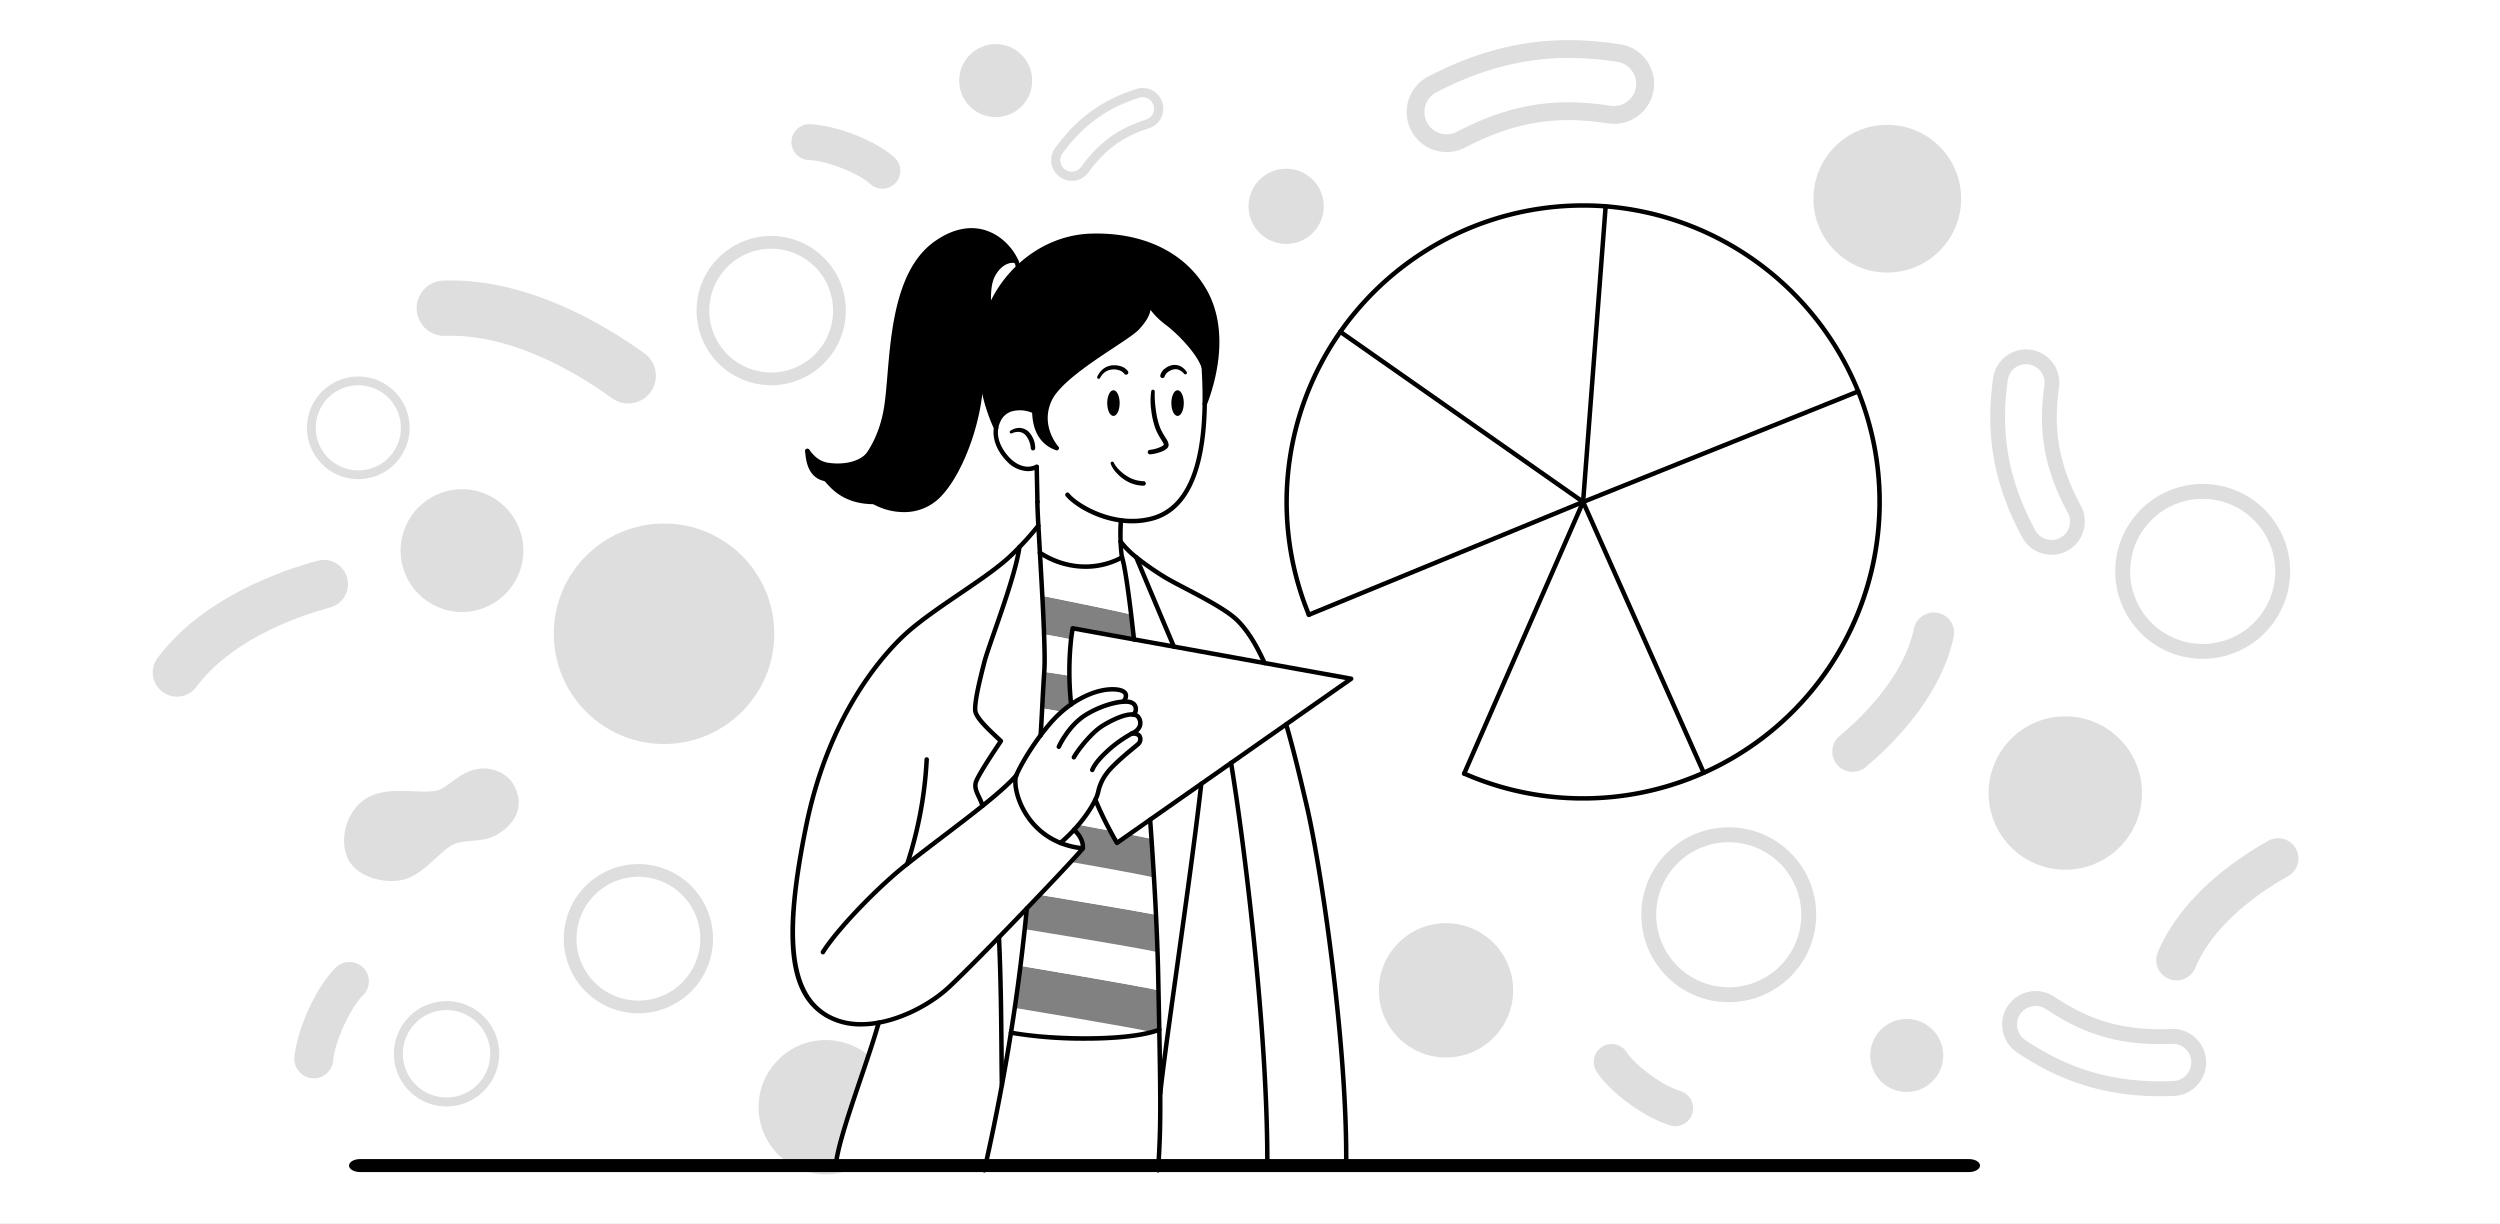 <svg xmlns="http://www.w3.org/2000/svg" xmlns:xlink="http://www.w3.org/1999/xlink" width="960" height="470" viewBox="0 0 960 470"><rect x="0" y="0" width="960" height="470" fill="#333333" stroke="none"/><defs><clipPath id="b"><rect width="960" height="470"/></clipPath></defs><g id="a" clip-path="url(#b)"><rect width="960" height="470" fill="#fff"/><g transform="translate(51.598 -14.803)"><g transform="translate(37.068 30.211)"><g transform="translate(607.688 32.529)"><circle cx="28.362" cy="28.362" r="28.362" fill="#dedede"/></g><g transform="translate(440.808 339.087)"><circle cx="25.788" cy="25.788" r="25.788" fill="#dedede"/></g><g transform="translate(202.634 383.968)"><circle cx="25.788" cy="25.788" r="25.788" fill="#dedede"/></g><g transform="translate(390.772 49.376)"><circle cx="14.444" cy="14.444" r="14.444" fill="#dedede"/></g><g transform="translate(279.658 1.53)"><circle cx="14.019" cy="14.019" r="14.019" fill="#dedede"/></g><g transform="translate(65.16 172.454)"><circle cx="23.569" cy="23.569" r="23.569" fill="#dedede"/></g><g transform="translate(629.501 375.872)"><circle cx="14.019" cy="14.019" r="14.019" fill="#dedede"/></g><g transform="translate(674.963 259.678)"><circle cx="29.448" cy="29.448" r="29.448" fill="#dedede"/></g><g transform="translate(123.991 185.625)"><circle cx="42.333" cy="42.333" r="42.333" fill="#dedede"/></g><g transform="translate(523.327 385.49)"><g transform="translate(0)"><path d="M325.12,248.13a6.879,6.879,0,0,1,12.558-2.675c3.146,4.827,13.085,12.581,20.7,14.967a6.88,6.88,0,0,1-4.113,13.132c-10.013-3.139-22.891-12.565-28.119-20.587A6.848,6.848,0,0,1,325.12,248.13Z" transform="translate(-325.033 -242.331)" fill="#dedede"/></g></g><g transform="translate(215.193 32.279)"><path d="M197.326,65.187a6.879,6.879,0,0,1-11.469,5.772c-4.267-3.873-15.845-8.856-23.823-9.234a6.88,6.88,0,0,1,.652-13.744c10.48.5,25.326,6.353,32.417,12.789A6.847,6.847,0,0,1,197.326,65.187Z" transform="translate(-155.48 -47.973)" fill="#dedede"/></g><g transform="translate(24.369 353.994)"><path d="M71.327,225.006a7.462,7.462,0,0,1,5.526,12.781c-4.462,4.378-10.582,16.6-11.495,25.215a7.461,7.461,0,1,1-14.84-1.568c1.2-11.318,8.471-27.024,15.883-34.3A7.429,7.429,0,0,1,71.327,225.006Z" transform="translate(-50.477 -225)" fill="#dedede"/></g><g transform="translate(541.594 302.277)"><path d="M368.666,263.7a33.581,33.581,0,1,1,33.582-33.581A33.618,33.618,0,0,1,368.666,263.7Zm0-61.429a27.849,27.849,0,1,0,27.849,27.849A27.881,27.881,0,0,0,368.666,202.276Z" transform="translate(-335.085 -196.542)" fill="#dedede"/></g><g transform="translate(723.59 170.425)"><path d="M457.806,218.665a33.581,33.581,0,1,1,33.582-33.581A33.618,33.618,0,0,1,457.806,218.665Zm0-61.429a27.849,27.849,0,1,0,27.849,27.849A27.881,27.881,0,0,0,457.806,157.236Z" transform="translate(-424.225 -151.502)" fill="#dedede"/></g><g transform="translate(62.587 369.015)"><path d="M91.734,273.717a20.226,20.226,0,1,1,20.225-20.227A20.25,20.25,0,0,1,91.734,273.717Zm0-37a16.773,16.773,0,1,0,16.772,16.772A16.792,16.792,0,0,0,91.734,236.718Z" transform="translate(-71.507 -233.265)" fill="#dedede"/></g><g transform="translate(178.821 75.206)"><path d="M164.122,128.907a28.656,28.656,0,1,1,28.656-28.657A28.69,28.69,0,0,1,164.122,128.907Zm0-52.421a23.764,23.764,0,1,0,23.763,23.763A23.791,23.791,0,0,0,164.122,76.486Z" transform="translate(-135.466 -71.594)" fill="#dedede"/></g><g transform="translate(29.219 129.174)"><path d="M72.853,140.7A19.707,19.707,0,1,1,92.56,121,19.729,19.729,0,0,1,72.853,140.7Zm0-36.05A16.343,16.343,0,1,0,89.2,121,16.362,16.362,0,0,0,72.853,104.654Z" transform="translate(-53.146 -101.29)" fill="#dedede"/></g><g transform="translate(127.824 316.4)"><path d="M136.06,261.624a28.656,28.656,0,1,1,28.656-28.656A28.689,28.689,0,0,1,136.06,261.624Zm0-52.421a23.764,23.764,0,1,0,23.765,23.765A23.791,23.791,0,0,0,136.06,209.2Z" transform="translate(-107.404 -204.313)" fill="#dedede"/></g><g transform="translate(314.984 18.384)"><path d="M215.562,75.483a7.932,7.932,0,0,1-3.667-12.08c10.53-14.573,22.186-19.778,31.165-22.686a7.93,7.93,0,1,1,4.887,15.089c-7.455,2.413-15.424,6.13-23.2,16.885A7.949,7.949,0,0,1,215.562,75.483ZM247.03,44.129a4.36,4.36,0,0,0-2.884-.058c-8.469,2.742-19.464,7.653-29.4,21.4a4.405,4.405,0,1,0,7.142,5.159c8.365-11.575,16.943-15.576,24.968-18.173a4.406,4.406,0,0,0,.645-8.116A4.246,4.246,0,0,0,247.03,44.129Z" transform="translate(-210.391 -40.327)" fill="#dedede"/></g><g transform="translate(451.485)"><path d="M289.666,68.348a15.368,15.368,0,0,1,4.069-24.118c30.842-16.183,55.552-15.151,73.634-12.443a15.364,15.364,0,1,1-4.549,30.389c-15.013-2.248-32.045-2.682-54.807,9.263A15.4,15.4,0,0,1,289.666,68.348ZM371.313,41.13a8.487,8.487,0,0,0-4.954-2.592C349.3,35.985,326,35.012,296.908,50.276A8.534,8.534,0,0,0,293.317,61.8a8.521,8.521,0,0,0,11.524,3.591c24.5-12.856,42.831-12.391,58.99-9.97a8.536,8.536,0,0,0,8.127-13.517A8.917,8.917,0,0,0,371.313,41.13Z" transform="translate(-285.502 -30.211)" fill="#dedede"/></g><g transform="translate(675.588 118.762)"><g transform="translate(0)"><path d="M435.724,170.847a12.822,12.822,0,0,1-2.779,2.034,12.785,12.785,0,0,1-17.332-5.138c-13.821-25.47-13.25-46.038-11.207-61.113a12.782,12.782,0,1,1,25.333,3.431c-1.7,12.516-1.857,26.689,8.343,45.488A12.814,12.814,0,0,1,435.724,170.847Zm-23.589-67.606a7.043,7.043,0,0,0-2.1,4.151c-1.926,14.219-2.466,33.619,10.571,57.642a7.1,7.1,0,1,0,12.481-6.775c-10.978-20.232-10.8-35.489-8.978-48.961a7.1,7.1,0,0,0-11.34-6.6A7.33,7.33,0,0,0,412.135,103.241Z" transform="translate(-403.314 -95.561)" fill="#dedede"/></g></g><g transform="translate(680.155 365.163)"><g transform="translate(0)"><path d="M489.037,254.534A12.876,12.876,0,0,1,477.4,271.4c-29.148,1.35-47.541-8.193-60.306-16.658a12.872,12.872,0,0,1,14.226-21.457c10.6,7.029,23.374,13.4,44.888,12.4A12.9,12.9,0,0,1,489.037,254.534Zm-71.624-8.283a7.1,7.1,0,0,0,2.84,3.724c12.042,7.985,29.388,16.986,56.88,15.711a7.152,7.152,0,0,0,6.813-7.475,7.145,7.145,0,0,0-7.475-6.811c-23.156,1.074-36.906-5.779-48.315-13.345a7.151,7.151,0,0,0-10.744,8.2Z" transform="translate(-411.33 -231.145)" fill="#dedede"/></g></g><g transform="translate(43.443 279.677)"><path d="M103.131,213.207c4.62-2.052,10.993-.476,16.412-3.586,5.921-3.4,11.177-9.708,7.073-18.331-2.822-5.928-9.412-7.638-13.735-7.086-7.546.967-11.844,7.3-16.154,8.349-6.417,1.557-17.2-1.828-25.971,2.339-7.869,3.74-12.356,15.436-8.2,24.083,3.558,7.413,16.252,10.27,23.454,7.091S98.339,215.337,103.131,213.207Z" transform="translate(-60.973 -184.106)" fill="#dedede"/></g><g transform="translate(71.325 92.29)"><path d="M78.325,85.441a10.607,10.607,0,0,1,8.236-4.4c32-1.132,62.116,17.023,77.222,27.945a10.622,10.622,0,1,1-12.447,17.216c-12.9-9.327-38.367-24.837-64.023-23.931a10.623,10.623,0,0,1-8.988-16.834Z" transform="translate(-76.315 -80.994)" fill="#dedede"/></g><g transform="translate(-30 199.605)"><path d="M37.4,185.728a9.272,9.272,0,0,1,1.516-8.023c16.761-22.431,45.64-33.014,61.362-37.326a9.289,9.289,0,1,1,4.914,17.917c-13.425,3.682-37.955,12.545-51.394,30.531a9.289,9.289,0,0,1-16.4-3.1Z" transform="translate(-37.068 -140.046)" fill="#dedede"/></g><g transform="translate(614.998 219.786)"><g transform="translate(0)"><path d="M420.364,153.934a7.771,7.771,0,0,1,1.648,6.648c-4.939,22.96-23.258,41.122-33.739,49.9a7.792,7.792,0,1,1-10.01-11.943c8.95-7.5,24.554-22.829,28.516-41.239a7.791,7.791,0,0,1,13.585-3.369Z" transform="translate(-375.476 -151.15)" fill="#dedede"/></g></g><g transform="translate(739.328 306.456)"><path d="M433.886,249.48a7.779,7.779,0,0,1-.391-6.837c9.1-21.652,30.466-36.112,42.389-42.8a7.791,7.791,0,1,1,7.627,13.588c-10.182,5.715-28.354,17.893-35.65,35.252a7.792,7.792,0,0,1-13.975.8Z" transform="translate(-432.885 -198.841)" fill="#dedede"/></g></g><g transform="translate(252.806 93.707)"><g transform="translate(75.266 21.181)"><path d="M207.746,76.96a11.623,11.623,0,0,1,.774,2.393,47.631,47.631,0,0,0-11.175,16.461c-.294-4.838-.294-9.832,1.309-13.052C201.186,77.63,205.162,76.305,207.746,76.96Z" transform="translate(-197.195 -76.805)" fill="#fff"/></g><g transform="translate(16.575 281.009)"><path d="M227.529,219.778c1.05,22.764.878,45.666,1.119,56.755-1.894,10.281-4.133,21.146-6.733,32.717H164.9V307.03c1.1-11.073,12.174-39.105,16.445-54.465a57.416,57.416,0,0,0,26.537-13.243C211.652,235.894,219.263,228.249,227.529,219.778Z" transform="translate(-164.9 -219.778)" fill="#fff"/></g><g transform="translate(73.589 316.516)"><path d="M263.808,263.837c.087,13.087-.189,19.389-.809,29.444H196.273c2.6-11.571,4.84-22.437,6.733-32.717q1.963-10.46,3.478-20.129c13.414,2.564,40.466,3.46,54.138-.225h.018c1.016-.274,1.946-.567,2.806-.894C263.654,249.8,263.774,257.6,263.808,263.837Z" transform="translate(-196.273 -239.316)" fill="#fff"/></g><g transform="translate(83.801 308.147)"><path d="M256.03,243.974c-13.672,3.686-40.724,2.79-54.138.225.516-3.22,1-6.39,1.447-9.488l.516.069S248.677,242.2,256.03,243.974Z" transform="translate(-201.892 -234.711)" fill="#fff"/></g><g transform="translate(85.248 291.995)"><path d="M257.895,235.208c.12,5.6.224,10.624.309,15.136-.86.327-1.79.62-2.806.894h-.018c-7.353-1.774-52.175-9.194-52.175-9.194l-.516-.069c.827-5.563,1.55-10.953,2.2-16.152C204.892,225.823,250.611,233.469,257.895,235.208Z" transform="translate(-202.688 -225.823)" fill="#818181"/></g><g transform="translate(79.203 269.936)"><path d="M199.362,224.758c3.531-3.635,7.18-7.422,10.693-11.073-.258,2.6-.516,5.268-.809,7.954-.5,4.563-1.034,9.265-1.636,14.1-.654,5.2-1.378,10.59-2.2,16.152-.447,3.1-.93,6.268-1.447,9.488q-1.524,9.685-3.478,20.129C200.24,270.424,200.412,247.522,199.362,224.758Z" transform="translate(-199.362 -213.685)" fill="#fff"/></g><g transform="translate(87.452 277.891)"><path d="M256.765,234.818c.051,2.343.085,4.58.138,6.733-7.284-1.739-53-9.385-53-9.385.6-4.839,1.136-9.541,1.636-14.1,0,0,43.721,7.078,51.005,8.834C256.645,229.635,256.714,232.286,256.765,234.818Z" transform="translate(-203.901 -218.062)" fill="#fff"/></g><g transform="translate(89.088 264.719)"><path d="M255.2,218.459c.242,4.994.449,9.8.6,14.361-7.284-1.756-51.005-8.834-51.005-8.834.293-2.686.551-5.354.809-7.954,1.7-1.774,3.375-3.531,4.978-5.218C210.587,210.814,247.626,216.944,255.2,218.459Z" transform="translate(-204.801 -210.814)" fill="#818181"/></g><g transform="translate(94.874 252.079)"><path d="M251.826,209.834c.293,4.89.567,9.677.774,14.31-7.576-1.516-44.615-7.645-44.615-7.645,4.7-4.925,8.9-9.385,11.9-12.639C219.883,203.859,243.508,207.957,251.826,209.834Z" transform="translate(-207.985 -203.859)" fill="#fff"/></g><g transform="translate(125.887 129.061)"><path d="M245.524,176.513l-15.309-2.773c-.378-3.409-.758-6.611-1.1-9.59-1.4-11.5-2.651-19.527-3.513-21.939a41.817,41.817,0,0,1-.551-6.044,35.589,35.589,0,0,0,6.026,6.044S238.5,159.93,245.524,176.513Z" transform="translate(-225.05 -136.167)" fill="#fff"/></g><g transform="translate(131.913 135.105)"><path d="M277.632,180.1l-34.818-6.3c-7.026-16.583-14.448-34.3-14.448-34.3a111.841,111.841,0,0,0,10.023,7.06c6.181,3.96,22.833,11.278,28.79,17.15C271.122,167.6,274.566,173.3,277.632,180.1Z" transform="translate(-228.366 -139.493)" fill="#fff"/></g><g transform="translate(168.316 199.231)"><path d="M277.463,206.084c5.768,24.676,15.549,92.711,15.155,137.724v2.221H262.327v-2.221c.122-51.263-8.816-123.518-13.93-154.185l21.163-14.844C272.522,185.025,275.088,195.891,277.463,206.084Z" transform="translate(-248.397 -174.779)" fill="#fff"/></g><g transform="translate(140.316 214.075)"><path d="M274.919,337.132v2.221H232.99c.62-10.055.9-16.358.809-29.444,2.084-20.061,11.745-83.206,15.756-118.955l11.435-8.007C266.1,213.614,275.041,285.869,274.919,337.132Z" transform="translate(-232.99 -182.947)" fill="#fff"/></g><g transform="translate(137.25 222.082)"><path d="M231.3,201.112l19.631-13.759c-4.011,35.749-13.672,98.893-15.756,118.955-.035-6.235-.154-14.035-.362-24.521-.085-4.512-.189-9.541-.309-15.136-.053-2.154-.087-4.391-.138-6.733-.051-2.531-.12-5.183-.224-7.922-.154-4.563-.362-9.367-.6-14.361-.207-4.632-.482-9.419-.774-14.31-.293-4.874-.6-9.85-.947-14.878Q231.562,204.8,231.3,201.112Z" transform="translate(-231.303 -187.353)" fill="#fff"/></g><g transform="translate(303.508 71.392)"><path d="M428.431,104.434a113.91,113.91,0,0,1-59.3,146.454L322.788,146.881Z" transform="translate(-322.788 -104.434)" fill="#fff"/></g><g transform="translate(303.508 0.327)"><path d="M428.431,136.395,322.788,178.842,331.449,65.33A113.869,113.869,0,0,1,428.431,136.395Z" transform="translate(-322.788 -65.33)" fill="#fff"/></g><g transform="translate(257.841 113.839)"><path d="M343.327,127.791,389.665,231.8a114.1,114.1,0,0,1-92.006.293Z" transform="translate(-297.659 -127.791)" fill="#fff"/></g><g transform="translate(210.28)"><path d="M373.378,65.477l-8.661,113.512-93.229-65.331A113.678,113.678,0,0,1,364.717,65.15C367.626,65.15,370.519,65.254,373.378,65.477Z" transform="translate(-271.488 -65.15)" fill="#fff"/></g><g transform="translate(189.667 48.508)"><path d="M373.987,157.173,268.706,200.5h-.018A113.96,113.96,0,0,1,280.758,91.842Z" transform="translate(-260.146 -91.842)" fill="#fff"/></g><g transform="translate(106.238 162.365)"><path d="M322.447,173.864l-24.968,17.5L276.316,206.2l-11.435,8.007-19.631,13.759-8.058,5.648-4.683,3.288q-1.4-2.35-2.635-4.7a127.222,127.222,0,0,1-5.665-11.882,13.765,13.765,0,0,0,.6-1.343c.792-2.066.585-4.254,3.547-8.491,2.944-4.253,11.64-10.848,12.45-11.709,1.2-1.258,1.17-4.356-2.808-3.787a7.409,7.409,0,0,1,.723-.38c1.739-.758,3.875-2.962,2.084-5.872a2.565,2.565,0,0,0-2.1-1.136c.894-.276,2.1-3.411-.672-4.616a7.671,7.671,0,0,0-3.237-.327c.947-.5,3.375-4.563-3.6-4.736-5.218-.136-11.091,2.17-16.29,5.786-.414-3.994-.6-7.68-.654-10.986a107.263,107.263,0,0,1,.62-13.932c.327-2.771.638-4.3.638-4.3l23.538,4.269,15.309,2.773,34.818,6.3Z" transform="translate(-214.238 -154.493)" fill="#fff"/></g><g transform="translate(71.957 11.638)"><path d="M195.75,124.9a54.727,54.727,0,0,1,.276-14.844,44.9,44.9,0,0,1,2.808-9.953,47.631,47.631,0,0,1,11.175-16.461A42.207,42.207,0,0,1,237.819,71.59c19.974-.638,35.9,7.146,43.823,21.181,7.938,14.017,4.582,31.545,0,43.358h-.016c.069-4.476-.053-9.212-.362-14.171-2.066-6.077-10.228-14.1-14.241-17.012a32.23,32.23,0,0,1-6.922-7.337c0,2.773-.276,4.84-4.289,9.265s-29.066,17.443-33.768,27.672c-4.7,10.246,2.773,18.546,2.773,18.546-6.717-2.377-8.507-8.472-8.61-14.1h-.016c-2.584-1.428-10.8-3.1-13.846,3.6a11.125,11.125,0,0,0-.843,2.7A66.426,66.426,0,0,1,195.75,124.9Z" transform="translate(-195.375 -71.554)"/></g><g transform="translate(77.939 37.693)"><path d="M246.75,169.079s-.274,3.909-.136,8.18a41.816,41.816,0,0,0,.551,6.044s-14.275,9.177-31.494-1.7c-.225-3.856-.431-7.438-.6-10.47-.258-4.649-.4-7.989-.362-9.092l-.276-13.466c-3.787,1.843-7.869.276-10.9-2.771-2.428-2.446-5.579-7.078-4.718-12.227a11.126,11.126,0,0,1,.843-2.7c3.049-6.7,11.262-5.029,13.846-3.6h.016c.1,5.632,1.894,11.727,8.61,14.1,0,0-7.475-8.3-2.773-18.546,4.7-10.23,29.757-23.247,33.768-27.672s4.289-6.491,4.289-9.265a32.23,32.23,0,0,0,6.922,7.337c4.013,2.91,12.174,10.935,14.241,17.012.309,4.959.431,9.7.362,14.171-.345,23.643-6.1,40.072-20.009,43.928A29.992,29.992,0,0,1,246.75,169.079Z" transform="translate(-198.666 -85.891)" fill="#fff"/></g><g transform="translate(106.772 237.804)"><path d="M245.528,201.376c.343,5.029.654,10,.947,14.878-8.318-1.877-31.943-5.975-31.943-5.975,2.513-2.721,4.2-4.614,4.632-5.217,0,0,.6-3.564-3.393-7.095.6-.654,1.189-1.308,1.739-1.963,0,0,5.648,1.05,12.123,2.273q1.24,2.35,2.635,4.7l4.683-3.288C240.311,200.326,243.393,200.945,245.528,201.376Z" transform="translate(-214.532 -196.004)" fill="#818181"/></g><g transform="translate(129.192 235.841)"><path d="M234.927,194.924q.259,3.694.518,7.335c-2.135-.431-5.218-1.05-8.576-1.686Z" transform="translate(-226.869 -194.924)" fill="#fff"/></g><g transform="translate(85.487 185.794)"><path d="M244.132,172.127a7.671,7.671,0,0,1,3.237.327c2.773,1.2,1.567,4.34.672,4.616a2.565,2.565,0,0,1,2.1,1.136c1.79,2.91-.345,5.114-2.084,5.872a7.4,7.4,0,0,0-.723.38c3.978-.569,4.013,2.53,2.808,3.787-.811.861-9.506,7.456-12.45,11.709-2.962,4.236-2.755,6.424-3.547,8.491a13.772,13.772,0,0,1-.6,1.343,46.485,46.485,0,0,1-6.459,9.608c-.551.654-1.136,1.308-1.739,1.963a62.813,62.813,0,0,1-5.183,4.994c-14.619-5.837-18.493-21.2-17.065-25.761a83.926,83.926,0,0,1,9.437-15.533,64.135,64.135,0,0,1,6.611-7.715q.594-.567,1.239-1.136a41.071,41.071,0,0,1,3.858-3.031c5.2-3.616,11.073-5.923,16.29-5.786C247.506,167.563,245.078,171.627,244.132,172.127Z" transform="translate(-202.82 -167.385)" fill="#fff"/></g><g transform="translate(95.855 149.915)"><path d="M243.721,164.361l-23.538-4.269s-.311,1.532-.638,4.3c-3.667-.894-10.35-1.963-10.35-1.963-.154-4.494-.4-9.592-.671-14.791,0,0,26.811,5.372,34.095,7.129C242.963,157.75,243.343,160.952,243.721,164.361Z" transform="translate(-208.525 -147.642)" fill="#818181"/></g><g transform="translate(94.943 133.401)"><path d="M239.517,140.26c.861,2.412,2.117,10.435,3.513,21.939-7.284-1.757-34.095-7.129-34.095-7.129-.293-5.614-.62-11.313-.912-16.514C225.242,149.437,239.517,140.26,239.517,140.26Z" transform="translate(-208.023 -138.555)" fill="#fff"/></g><g transform="translate(109.751 228.196)"><path d="M222.63,190.717a127.222,127.222,0,0,0,5.665,11.882c-6.475-1.223-12.123-2.273-12.123-2.273A46.485,46.485,0,0,0,222.63,190.717Z" transform="translate(-216.171 -190.717)" fill="#fff"/></g><g transform="translate(102.828 239.767)"><path d="M217.545,197.084c4,3.531,3.393,7.095,3.393,7.095a31.534,31.534,0,0,1-8.576-2.1A62.816,62.816,0,0,0,217.545,197.084Z" transform="translate(-212.362 -197.084)" fill="#fff"/></g><g transform="translate(0 131.18)"><path d="M228.7,236.673a116.832,116.832,0,0,0,12.845-11.52c-1.428,4.563,2.446,19.923,17.065,25.761a31.533,31.533,0,0,0,8.576,2.1c-.431.6-2.119,2.5-4.632,5.217-3,3.255-7.2,7.715-11.9,12.639-1.6,1.686-3.273,3.444-4.978,5.218-3.513,3.651-7.162,7.438-10.693,11.073-8.265,8.471-15.876,16.116-19.647,19.544A57.416,57.416,0,0,1,188.8,319.949c-6.957,1.274-14,.774-19.958-2.722-14.757-8.678-16.479-31.082-7.834-73.149,8.576-41.791,28.774-65.315,39.3-74.458,11.451-9.97,30.805-20.716,39.708-29.462,1.067-1.05,2-1.981,2.806-2.824l.018.016c-1.67,12.174-11.674,37.2-13.466,44.168-1.67,6.51-3.7,14.671-3.513,18.46.154,3.324,7.387,9.368,9.868,11.847,0,0-8.2,12.036-9.488,15.464C225.064,230.387,227.526,232.884,228.7,236.673Z" transform="translate(-155.78 -137.333)" fill="#fff"/></g><g transform="translate(95.803 179.119)"><path d="M218.949,165.193c.051,3.306.24,6.991.654,10.986a41.063,41.063,0,0,0-3.858,3.031l-.24-.293c-3.169-.6-7.009-1.239-7.009-1.239.224-4.34.465-9.11.792-13.966,0,0,5.2.672,9.643,1.481Z" transform="translate(-208.496 -163.712)" fill="#818181"/></g><g transform="translate(96.526 164.706)"><path d="M219.244,157.744a107.265,107.265,0,0,0-.62,13.932h-.018c-4.442-.809-9.643-1.481-9.643-1.481l.053-.878c.171-2.651.1-7.56-.122-13.535C208.894,155.781,215.576,156.85,219.244,157.744Z" transform="translate(-208.894 -155.781)" fill="#fff"/></g><g transform="translate(95.201 193.085)"><path d="M215.776,172.636l.24.293q-.643.567-1.239,1.136a64.135,64.135,0,0,0-6.611,7.715c.205-2.979.4-6.526.6-10.382C208.767,171.4,212.607,172.033,215.776,172.636Z" transform="translate(-208.165 -171.397)" fill="#fff"/></g><g transform="translate(70.064 122.931)"><path d="M219.212,143.264c.293,5.2.62,10.9.912,16.514.274,5.2.516,10.3.671,14.791.224,5.975.293,10.884.122,13.535l-.053.878c-.327,4.856-.569,9.626-.792,13.966-.205,3.856-.4,7.4-.6,10.382a83.926,83.926,0,0,0-9.437,15.533,116.834,116.834,0,0,1-12.845,11.52c-1.172-3.789-3.635-6.286-2.462-9.385,1.29-3.427,9.488-15.464,9.488-15.464-2.481-2.479-9.714-8.523-9.868-11.847-.189-3.789,1.843-11.951,3.513-18.46,1.792-6.973,11.8-31.994,13.466-44.168l-.018-.016c3.082-3.151,4.789-5.2,7.3-8.249C218.781,135.825,218.987,139.407,219.212,143.264Z" transform="translate(-194.333 -132.794)" fill="#fff"/></g><g transform="translate(12.684 9.553)"><path d="M181.218,174.692c-11.674.018-16.341-6.491-18.459-8.8a9.949,9.949,0,0,0,1.963.173c4.667,0,9.8-3.34,13.913-9.041l.018-.016a43.551,43.551,0,0,0,7.369-18.649c2.582-16.427.878-50.109,18.993-62.956,16.274-11.555,27.725-.413,30.876,6.786-2.584-.654-6.561.671-9.092,5.8-1.6,3.22-1.6,8.214-1.308,13.052A44.9,44.9,0,0,0,222.683,111a54.727,54.727,0,0,0-.276,14.844c.225,15.342-6.8,36.161-15.634,45.718C197.7,181.407,185.2,177.12,181.218,174.692Z" transform="translate(-162.759 -70.407)"/></g><g transform="translate(5.642 94.295)"><path d="M181.8,118.912c-4.114,5.7-9.247,9.041-13.913,9.041a9.95,9.95,0,0,1-1.963-.173c-6.682-1.2-6.922-8.592-7.042-10.744,1.806,2.41,4.064,4.787,7.954,5.372C171.9,123.167,178.1,122.444,181.8,118.912Z" transform="translate(-158.884 -117.037)"/></g></g><g transform="translate(82.423 92.845)"><g transform="translate(359.189)"><path d="M374.374,294.077a113.911,113.911,0,0,1-46.015-9.612.861.861,0,0,1,.692-1.577A113.01,113.01,0,0,0,479.217,137.251,113.607,113.607,0,0,0,382.97,66.722c-2.753-.214-5.645-.325-8.6-.325A113.032,113.032,0,0,0,269.833,222.282a.859.859,0,0,1-.741,1.281.883.883,0,0,1-.812-.532,114.726,114.726,0,0,1,106.1-158.354c3,0,5.932.111,8.727.329a115.341,115.341,0,0,1,97.714,71.6A114.662,114.662,0,0,1,374.374,294.077Z" transform="translate(-259.672 -64.676)"/><g transform="translate(113.842 0.325)"><path d="M323.178,180.092l-.067,0a.864.864,0,0,1-.794-.925l8.658-113.514a.889.889,0,0,1,.923-.794.863.863,0,0,1,.794.925L324.036,179.3A.863.863,0,0,1,323.178,180.092Z" transform="translate(-322.315 -64.855)"/></g><g transform="translate(113.842 71.388)"><path d="M323.177,148.132a.861.861,0,0,1-.322-1.659L428.514,104.02a.861.861,0,0,1,.643,1.6L323.5,148.07A.878.878,0,0,1,323.177,148.132Z" transform="translate(-322.315 -103.958)"/></g><g transform="translate(113.842 113.839)"><path d="M369.508,233.051a.86.86,0,0,1-.787-.511L322.39,128.529a.862.862,0,0,1,1.574-.7L370.294,231.84a.861.861,0,0,1-.436,1.138A.879.879,0,0,1,369.508,233.051Z" transform="translate(-322.315 -127.317)"/></g><g transform="translate(68.172 113.839)"><path d="M298.045,233.345a.861.861,0,0,1-.789-1.2l45.671-104.307a.861.861,0,0,1,1.577.691L298.834,232.829A.859.859,0,0,1,298.045,233.345Z" transform="translate(-297.184 -127.317)"/></g><g transform="translate(8.538 113.841)"><path d="M265.231,172.364a.86.86,0,0,1-.327-1.656l105.3-43.327a.861.861,0,0,1,.656,1.592L265.558,172.3A.834.834,0,0,1,265.231,172.364Z" transform="translate(-264.37 -127.318)"/></g><g transform="translate(20.604 48.515)"><path d="M365.11,158.419a.868.868,0,0,1-.494-.154l-93.24-65.327a.861.861,0,0,1,.989-1.41l93.24,65.326a.861.861,0,0,1-.494,1.567Z" transform="translate(-271.01 -91.372)"/></g></g><g transform="translate(169.493 9.563)"><g transform="translate(92.817 28.13)"><path d="M215.834,142.626a.875.875,0,0,1-.287-.049c-5.817-2.057-11.907-8.165-7.887-25.572l.136-.6a.861.861,0,1,1,1.685.354l-.144.634c-3.028,13.112-.075,19.253,3.9,22.079a17.956,17.956,0,0,1-.952-16.607c3.24-7.055,15.585-15.218,24.6-21.179,4.318-2.855,8.045-5.321,9.308-6.715,3.793-4.185,4.067-6.075,4.067-8.692a.861.861,0,0,1,1.581-.472,31.4,31.4,0,0,0,6.7,7.109c3.864,2.8,12.383,11.049,14.562,17.439a.861.861,0,0,1-1.63.554c-2.055-6.026-10.228-13.91-13.943-16.6a30.439,30.439,0,0,1-5.71-5.623c-.333,2.012-1.347,4.12-4.354,7.44-1.408,1.554-5.039,3.956-9.635,6.995-8.841,5.846-20.948,13.853-23.985,20.463-4.4,9.585,2.337,17.283,2.628,17.606a.862.862,0,0,1-.642,1.436Z" transform="translate(-206.364 -85.417)"/></g><g transform="translate(105.532 52.485)"><path d="M239.008,159.7c-12.053,0-22.509-6.766-25.459-10.451a.861.861,0,0,1,1.345-1.076c3.277,4.1,17.548,12.729,31.792,8.778,14.684-4.073,21.085-23.324,19.027-57.218a.86.86,0,0,1,1.717-.1c2.115,34.816-4.71,54.66-20.283,58.981A30.4,30.4,0,0,1,239.008,159.7Z" transform="translate(-213.36 -98.818)"/></g><g transform="translate(72.005 2.077)"><path d="M201.9,146.549a.861.861,0,0,1-.767-.469c-.085-.169-8.6-17.1-5.572-35.769,3.513-21.67,21.832-38.52,42.611-39.191,20.194-.669,36.465,7.222,44.6,21.608,9.183,16.227,3.1,36.239.055,44.092a.862.862,0,0,1-1.606-.623c2.955-7.622,8.872-27.036.054-42.622-7.813-13.808-23.511-21.366-43.051-20.734-19.971.645-37.58,16.872-40.966,37.746-2.935,18.1,5.323,34.546,5.407,34.709a.862.862,0,0,1-.767,1.252Z" transform="translate(-194.912 -71.081)"/></g><g transform="translate(5.672)"><path d="M168.266,167.315c-6.1,0-9.406-3.889-9.843-11.564l-.011-.178a.861.861,0,0,1,1.719-.1l.011.18c.242,4.267,1.348,9.941,8.123,9.941,7.8,0,17.837-10.321,20.459-26.993.538-3.422.9-7.7,1.276-12.225,1.447-17.265,3.429-40.91,18.064-51.3C217.2,68.6,224.5,69.418,229,71.244c7.122,2.891,11.338,9.674,12.056,13.565a.861.861,0,0,1-1.694.313c-.629-3.406-4.563-9.665-11.011-12.281-5.89-2.392-12.561-1.13-19.291,3.646-13.982,9.923-15.927,33.106-17.346,50.035-.382,4.56-.743,8.867-1.29,12.349C187.662,156.439,176.771,167.315,168.266,167.315Z" transform="translate(-158.411 -69.938)"/></g><g transform="translate(12.711 82.053)"><path d="M181.576,139.034c-11.067,0-16.04-5.646-18.489-8.429-.211-.238-.4-.454-.574-.642a.861.861,0,1,1,1.267-1.167c.18.2.38.422.6.671,2.393,2.717,7.362,8.372,18.806,7.8,9.983-.5,20.225-14.437,21.757-21.5a.861.861,0,0,1,1.683.365c-1.67,7.7-12.425,22.315-23.354,22.86Q182.4,139.033,181.576,139.034Z" transform="translate(-162.285 -115.089)"/></g><g transform="translate(31.179 55.245)"><path d="M184.841,154.139a24.567,24.567,0,0,1-11.983-3.177.861.861,0,1,1,.9-1.468c3.86,2.359,15.791,6.422,24.47-2.98,8.621-9.339,15.674-30.084,15.4-45.3a.863.863,0,0,1,.847-.876.878.878,0,0,1,.876.847c.28,15.589-6.982,36.881-15.858,46.5A19.346,19.346,0,0,1,184.841,154.139Z" transform="translate(-172.447 -100.337)"/></g><g transform="translate(5.672 84.724)"><path d="M170.838,123.925a25.463,25.463,0,0,1-3.742-.276c-4.233-.636-6.68-3.246-8.514-5.715a.861.861,0,1,1,1.381-1.027c1.708,2.3,3.784,4.5,7.387,5.039,4.532.68,10.662.174,14.268-3.288a.861.861,0,1,1,1.192,1.241C179.713,122.875,175.061,123.925,170.838,123.925Z" transform="translate(-158.411 -116.559)"/></g><g transform="translate(75.298 11.612)"><path d="M197.733,97.062a.861.861,0,0,1-.86-.809c-.28-4.718-.334-10.008,1.392-13.492,2.681-5.408,6.991-7.035,10.073-6.246a.861.861,0,0,1-.427,1.668c-2.413-.616-5.852.794-8.1,5.343-1.547,3.122-1.483,8.133-1.216,12.623a.859.859,0,0,1-.809.91Z" transform="translate(-196.724 -76.328)"/></g><g transform="translate(77.994 68.215)"><path d="M211.4,132.586a11.6,11.6,0,0,1-8.094-3.813c-3.744-3.769-6.771-9.926-4.049-15.907a8.671,8.671,0,0,1,5.33-4.847,13.552,13.552,0,0,1,9.708.852.861.861,0,1,1-.832,1.507,11.81,11.81,0,0,0-8.336-.723,7.006,7.006,0,0,0-4.3,3.924c-2.97,6.524,2.083,12.351,3.7,13.981,3.113,3.135,6.813,4.1,9.9,2.6a.861.861,0,1,1,.756,1.547A8.566,8.566,0,0,1,211.4,132.586Z" transform="translate(-198.207 -107.474)"/></g><g transform="translate(122.961 89.655)"><path d="M224.187,119.7a10.959,10.959,0,0,0,2.068,2.768,16.437,16.437,0,0,0,2.775,2.235,12.5,12.5,0,0,0,6.6,2.092l.018,0a.861.861,0,0,1-.018,1.721,13.359,13.359,0,0,1-7.527-2.4,16.015,16.015,0,0,1-2.957-2.6,10.288,10.288,0,0,1-2.155-3.395.634.634,0,0,1,1.172-.48Z" transform="translate(-222.951 -119.272)"/></g><g transform="translate(121.657 62.247)"><ellipse cx="2.388" cy="4.935" rx="2.388" ry="4.935"/></g><g transform="translate(146.287 62.247)"><ellipse cx="2.388" cy="4.935" rx="2.388" ry="4.935"/></g><g transform="translate(117.791 52.649)"><path d="M230.438,102.066a3.956,3.956,0,0,0-2.112-1.292,6.388,6.388,0,0,0-2.759-.194,5.415,5.415,0,0,0-2.541,1.023,7.29,7.29,0,0,0-1.808,2.2l-.018.033a.586.586,0,0,1-1.038-.542,8.513,8.513,0,0,1,2-2.757,6.891,6.891,0,0,1,3.142-1.508,7.992,7.992,0,0,1,3.471.16,5.422,5.422,0,0,1,3.126,1.968.861.861,0,1,1-1.385,1.023l-.024-.035Z" transform="translate(-220.106 -98.909)"/></g><g transform="translate(142.029 52.527)"><path d="M233.465,102.851a4.606,4.606,0,0,1,1.908-2.717,6.47,6.47,0,0,1,2.871-1.243,5.218,5.218,0,0,1,3.137.545,6.424,6.424,0,0,1,2.2,2.1.594.594,0,0,1-.916.751l-.038-.04a6.514,6.514,0,0,0-1.9-1.468,3.588,3.588,0,0,0-2.2-.2,4.937,4.937,0,0,0-2.083.958,3.855,3.855,0,0,0-1.281,1.6l-.044.147a.856.856,0,0,1-1.654-.436Z" transform="translate(-233.443 -98.842)"/></g><g transform="translate(137.189 62.034)"><path d="M231.591,127.18a13.371,13.371,0,0,0,3.258-.763,9.2,9.2,0,0,0,1.487-.672,4.292,4.292,0,0,0,.681-.5,3.853,3.853,0,0,0-.54-1.183l-.932-1.527a22.749,22.749,0,0,1-1.7-3.32,31.109,31.109,0,0,1-1.686-7.2,25.632,25.632,0,0,1,0-7.373.678.678,0,0,1,1.345.145l0,.035a39.766,39.766,0,0,0,.42,6.964,29.5,29.5,0,0,0,1.588,6.759,20.732,20.732,0,0,0,1.585,3.06l.945,1.541a4.565,4.565,0,0,1,.8,2.114,1.98,1.98,0,0,1-.691,1.427,4.643,4.643,0,0,1-.9.64,11.073,11.073,0,0,1-1.8.78,15.035,15.035,0,0,1-3.736.8.862.862,0,0,1-.14-1.717Z" transform="translate(-230.78 -104.073)"/></g><g transform="translate(0 113.369)"><path d="M182.43,325.525a26.531,26.531,0,0,1-13.617-3.462c-14.866-8.732-17.256-30.191-8.247-74.067,9.4-45.784,32.665-68.929,39.57-74.932,5.461-4.749,12.7-9.674,19.7-14.439,7.889-5.367,15.338-10.437,19.978-14.989a113.147,113.147,0,0,0,10.032-11,.861.861,0,0,1,1.332,1.09,114.456,114.456,0,0,1-10.159,11.138c-4.749,4.661-12.26,9.772-20.214,15.184-6.96,4.738-14.157,9.635-19.542,14.313-6.8,5.914-29.724,28.726-39.014,73.981-8.716,42.451-6.493,64.055,7.433,72.237,14.275,8.383,35.187-1.041,45.479-10.411s48.226-49.12,51.59-53.378c.042-.725-.045-3.406-3.153-6.137a.861.861,0,0,1,1.136-1.294c4.323,3.8,3.727,7.733,3.7,7.9a.866.866,0,0,1-.151.363c-2.3,3.184-41.46,44.254-51.963,53.822C208.59,318.484,195.029,325.523,182.43,325.525Z" transform="translate(-155.29 -132.321)"/></g><g transform="translate(85.517 209.444)"><path d="M229.127,214.77a.762.762,0,0,1-.091-.005c-12.038-1.279-18.677-7.8-22.126-13.039-3.913-5.943-5.234-12.769-4.253-15.933a.861.861,0,0,1,1.645.512c-.707,2.281.087,8.46,4.045,14.475,3.246,4.93,9.5,11.064,20.868,12.272a.861.861,0,0,1-.089,1.717Z" transform="translate(-202.347 -185.187)"/></g><g transform="translate(11.622 209.446)"><path d="M162.546,254.619a.86.86,0,0,1-.729-1.318c5.49-8.767,21.017-25.01,32.577-34.077,4.838-3.8,9.575-7.4,14.157-10.891,11.745-8.945,21.89-16.668,27.527-22.866a.861.861,0,1,1,1.272,1.159c-5.741,6.312-15.943,14.081-27.756,23.076-4.578,3.484-9.308,7.089-14.139,10.877-11.435,8.969-26.773,25-32.179,33.635A.862.862,0,0,1,162.546,254.619Z" transform="translate(-161.686 -185.188)"/></g><g transform="translate(93.722 90.813)"><path d="M208,135.095a.862.862,0,0,1-.861-.843l-.278-13.465a.862.862,0,0,1,1.723-.035l.278,13.465a.862.862,0,0,1-.845.878Z" transform="translate(-206.862 -119.909)"/></g><g transform="translate(79.232 271.443)"><path d="M200.868,277.783a.862.862,0,0,1-.861-.841c-.071-3.262-.105-7.544-.145-12.545-.1-11.873-.233-28.132-.972-44.19a.86.86,0,0,1,.82-.9.843.843,0,0,1,.9.82c.743,16.091.876,32.37.974,44.255.04,4.992.076,9.267.147,12.521a.861.861,0,0,1-.843.88Z" transform="translate(-198.889 -219.302)"/></g><g transform="translate(70.093 121.632)"><path d="M197.575,237.915a.862.862,0,0,1-.823-.607,24.283,24.283,0,0,0-1.347-3.253c-1.036-2.193-2.015-4.263-1.1-6.691,1.159-3.075,7.486-12.54,9.177-15.046-.365-.349-.791-.747-1.252-1.178-4.329-4.049-8.225-7.916-8.358-10.74-.191-3.8,1.726-11.654,3.538-18.715.605-2.359,2.146-6.777,3.929-11.894,3.553-10.188,8.416-24.141,9.519-32.178a.86.86,0,1,1,1.7.233c-1.125,8.207-6.023,22.255-9.6,32.512-1.77,5.079-3.3,9.468-3.887,11.754-1.781,6.939-3.666,14.64-3.486,18.2.109,2.364,5.121,7.049,7.813,9.568.714.667,1.339,1.252,1.8,1.714a.862.862,0,0,1,.1,1.094c-.08.12-8.152,11.989-9.394,15.282-.658,1.745.093,3.333,1.045,5.347a26.058,26.058,0,0,1,1.434,3.48.858.858,0,0,1-.569,1.076A.816.816,0,0,1,197.575,237.915Z" transform="translate(-193.86 -136.868)"/></g><g transform="translate(85.789 176.225)"><path d="M203.357,201.85a.879.879,0,0,1-.342-.071.863.863,0,0,1-.447-1.134c3.206-7.382,10.644-18.153,16.245-23.525,6.755-6.475,15.176-10.355,22-10.208,4.107.111,5.288,1.57,5.557,2.775a3.652,3.652,0,0,1-1.607,3.616.861.861,0,0,1-.771-1.541,2.02,2.02,0,0,0,.685-1.739c-.218-.823-1.645-1.33-3.911-1.388-6.37-.165-14.326,3.56-20.761,9.73-5.466,5.239-12.727,15.756-15.858,22.967A.86.86,0,0,1,203.357,201.85Z" transform="translate(-202.497 -166.908)"/></g><g transform="translate(102.21 180.939)"><path d="M212.393,188.568a.839.839,0,0,1-.353-.076.862.862,0,0,1-.433-1.138c.151-.338,3.784-8.312,10.568-12.554,6.462-4.042,15.069-6.31,18.419-4.858a3.433,3.433,0,0,1,2.23,3.429,3.109,3.109,0,0,1-1.648,2.791.861.861,0,0,1-.52-1.641,2.189,2.189,0,0,0,.443-1.512,1.746,1.746,0,0,0-1.19-1.487c-2.17-.945-9.99.469-16.819,4.736-6.333,3.958-9.875,11.722-9.912,11.8A.86.86,0,0,1,212.393,188.568Z" transform="translate(-211.532 -169.501)"/></g><g transform="translate(107.999 185.89)"><path d="M222.636,195.242a.837.837,0,0,1-.329-.065.859.859,0,0,1-.467-1.123c1.385-3.355,5.018-6.635,7.188-8.6a51.145,51.145,0,0,1,8.967-6.119,3.91,3.91,0,0,0,2.132-2.193,2.911,2.911,0,0,0-.442-2.444,1.54,1.54,0,0,0-1.029-.661c-2.513-.589-7.649,1.648-11.622,4.124-4.507,2.808-9.764,9.915-10.686,11.76a.86.86,0,0,1-1.539-.769c1.007-2.017,6.461-9.43,11.315-12.454,1.436-.894,8.8-5.3,12.925-4.338a3.22,3.22,0,0,1,2.1,1.434,4.61,4.61,0,0,1,.622,3.858,5.613,5.613,0,0,1-3.084,3.262,49.612,49.612,0,0,0-8.487,5.8c-2.079,1.877-5.532,5-6.768,7.991A.861.861,0,0,1,222.636,195.242Z" transform="translate(-214.718 -172.226)"/></g><g transform="translate(102.842 193.229)"><path d="M212.741,219.972a.863.863,0,0,1-.562-1.516c8.173-7.011,12.487-14.353,13.748-17.586a13.665,13.665,0,0,0,.5-1.716,18.478,18.478,0,0,1,3.146-6.949c2.3-3.309,7.844-7.889,10.822-10.35.836-.691,1.559-1.288,1.723-1.461a1.664,1.664,0,0,0,.322-1.732c-.294-.572-1.139-.789-2.388-.618a.861.861,0,0,1-.24-1.7c2.741-.387,3.78.8,4.16,1.536a3.38,3.38,0,0,1-.605,3.706c-.225.238-.767.687-1.875,1.6-2.913,2.408-8.336,6.889-10.5,10a16.785,16.785,0,0,0-2.888,6.384,15.285,15.285,0,0,1-.569,1.924c-1.319,3.382-5.8,11.037-14.23,18.27A.87.87,0,0,1,212.741,219.972Z" transform="translate(-211.88 -176.264)"/></g><g transform="translate(106.264 152.803)"><path d="M232.9,238.155a.87.87,0,0,1-.182-.02.858.858,0,0,1-.56-.4c-.927-1.563-1.821-3.158-2.655-4.738a128.792,128.792,0,0,1-5.7-11.954.86.86,0,1,1,1.59-.658,127.292,127.292,0,0,0,5.628,11.8c.681,1.292,1.4,2.59,2.146,3.871l87.484-61.322L216.6,155.879c-.12.712-.3,1.868-.478,3.406a116.917,116.917,0,0,0,.036,24.728.861.861,0,0,1-1.714.174,118.641,118.641,0,0,1-.033-25.1c.329-2.782.636-4.316.649-4.38a.871.871,0,0,1,1-.678L322.988,173.4a.86.86,0,0,1,.342,1.552L233.392,238A.855.855,0,0,1,232.9,238.155Z" transform="translate(-213.763 -154.02)"/></g><g transform="translate(73.618 260.373)"><path d="M196.662,315.479a.833.833,0,0,1-.189-.02.861.861,0,0,1-.652-1.029c2.593-11.549,4.858-22.546,6.726-32.686,1.278-6.806,2.446-13.572,3.475-20.109,1.339-8.338,2.533-16.716,3.647-25.612.6-4.836,1.136-9.53,1.634-14.092.244-2.228.463-4.447.678-6.624l.131-1.323a.861.861,0,0,1,1.714.173l-.131,1.318c-.216,2.184-.436,4.409-.68,6.644-.5,4.569-1.034,9.274-1.637,14.117-1.118,8.916-2.312,17.314-3.655,25.67-1.03,6.551-2.2,13.332-3.484,20.152-1.872,10.159-4.138,21.179-6.737,32.748A.864.864,0,0,1,196.662,315.479Z" transform="translate(-195.799 -213.211)"/></g><g transform="translate(94.001 104.276)"><path d="M209.1,218.668c-.02,0-.042,0-.062,0a.861.861,0,0,1-.8-.92c.213-3.015.4-6.6.6-10.53.224-4.3.467-9.01.791-13.815l.053-.871c.158-2.448.116-7.095-.122-13.454-.14-4.069-.36-8.9-.672-14.778-.24-4.631-.505-9.321-.756-13.741l-.758-13.239c-.189-3.413-.405-7.773-.363-9.168a.875.875,0,0,1,.889-.834.86.86,0,0,1,.832.889c-.031,1.04.1,4.242.362,9.018l.76,13.239c.249,4.422.514,9.114.756,13.746.313,5.886.531,10.729.672,14.808.244,6.5.284,11.086.118,13.619l-.051.872c-.323,4.807-.567,9.5-.791,13.8-.2,3.938-.391,7.538-.605,10.562A.861.861,0,0,1,209.1,218.668Z" transform="translate(-207.015 -127.317)"/></g><g transform="translate(16.604 304.228)"><path d="M165.289,293.54a.7.7,0,0,1-.087-.005.861.861,0,0,1-.771-.941c.7-7.038,5.3-20.6,9.737-33.713,2.648-7.816,5.148-15.2,6.733-20.908a.861.861,0,0,1,1.659.462c-1.6,5.754-4.105,13.159-6.76,21-4.411,13.023-8.972,26.489-9.655,33.331A.864.864,0,0,1,165.289,293.54Z" transform="translate(-164.427 -237.343)"/></g><g transform="translate(94.954 111.325)"><path d="M225.788,150.712a32.97,32.97,0,0,1-17.848-5.432.861.861,0,0,1,.921-1.456c14.789,9.365,27.5,3.418,30.108,2A72.963,72.963,0,0,1,238.644,132a.872.872,0,0,1,.921-.8.861.861,0,0,1,.8.921c-.005.085-.6,8.505.4,14a.859.859,0,0,1-.382.88A29.53,29.53,0,0,1,225.788,150.712Z" transform="translate(-207.54 -131.196)"/></g><g transform="translate(189.505 189.666)"><path d="M283.488,345.058h-.007a.862.862,0,0,1-.854-.867c.4-46.062-9.635-114.013-15.131-137.522-2.51-10.769-5-21.265-7.894-31.262a.862.862,0,0,1,1.656-.478c2.9,10.035,5.4,20.554,7.916,31.349,5.512,23.58,15.58,91.729,15.175,137.926A.858.858,0,0,1,283.488,345.058Z" transform="translate(-259.568 -174.304)"/></g><g transform="translate(125.914 119.498)"><path d="M280.73,184.064a.863.863,0,0,1-.785-.509c-3.275-7.266-6.633-12.543-10.272-16.132-3.849-3.795-12.543-8.351-19.529-12.011-3.755-1.968-7-3.667-9.123-5.029a112.267,112.267,0,0,1-10.1-7.118,36.384,36.384,0,0,1-6.173-6.2.861.861,0,1,1,1.383-1.027,34.657,34.657,0,0,0,5.883,5.892,110.394,110.394,0,0,0,9.943,7c2.059,1.319,5.27,3,8.99,4.952,7.086,3.713,15.905,8.336,19.938,12.309,3.791,3.742,7.271,9.188,10.633,16.654a.859.859,0,0,1-.433,1.138A.828.828,0,0,1,280.73,184.064Z" transform="translate(-224.576 -135.693)"/></g><g transform="translate(137.28 226.277)"><path d="M234.757,330.813l-.055,0a.859.859,0,0,1-.807-.911c.64-10.352.892-16.723.809-29.39-.035-5.944-.145-13.5-.362-24.508-.078-3.98-.167-8.349-.269-13.168l-.18-8.7c-.051-2.526-.12-5.174-.224-7.905-.409-12.332-1.212-27.382-2.323-43.523l-.516-7.333a.861.861,0,0,1,1.717-.122l.516,7.337c1.112,16.163,1.917,31.233,2.326,43.579.1,2.741.173,5.4.225,7.933l.18,8.7c.1,4.82.191,9.19.267,13.17.216,11.013.329,18.579.362,24.53.084,12.716-.169,19.113-.811,29.5A.86.86,0,0,1,234.757,330.813Z" transform="translate(-230.83 -194.45)"/></g><g transform="translate(126.466 125.542)"><path d="M230.354,172.272a.863.863,0,0,1-.856-.767c-.276-2.5-.554-4.88-.818-7.146l-.282-2.443c-1.427-11.749-2.657-19.474-3.469-21.748a.86.86,0,0,1,1.621-.578c1.094,3.06,2.539,13.721,3.558,22.122l.283,2.448q.4,3.4.818,7.155a.861.861,0,0,1-.761.95A.825.825,0,0,1,230.354,172.272Z" transform="translate(-224.879 -139.019)"/></g><g transform="translate(44.001 203.173)"><path d="M180.363,223.585a.876.876,0,0,1-.278-.047.861.861,0,0,1-.536-1.094,152.263,152.263,0,0,0,7.426-39.868.861.861,0,0,1,.86-.84h.024a.863.863,0,0,1,.84.883A154.136,154.136,0,0,1,181.177,223,.86.86,0,0,1,180.363,223.585Z" transform="translate(-179.502 -181.736)"/></g><g transform="translate(168.344 204.511)"><path d="M262.716,338.382h0a.861.861,0,0,1-.86-.863c.124-52.592-9.325-126.493-13.919-154.042a.86.86,0,0,1,1.7-.283c4.6,27.6,14.066,101.627,13.943,154.329A.859.859,0,0,1,262.716,338.382Z" transform="translate(-247.923 -182.472)"/></g><g transform="translate(141.154 212.521)"><path d="M233.824,307.554a.793.793,0,0,1-.091-.005.861.861,0,0,1-.767-.945c.963-9.265,3.493-27.378,6.422-48.354,3.362-24.072,7.173-51.354,9.334-70.607a.874.874,0,0,1,.952-.76.86.86,0,0,1,.76.95c-2.163,19.276-5.975,46.573-9.341,70.656-2.928,20.957-5.456,39.056-6.413,48.292A.863.863,0,0,1,233.824,307.554Z" transform="translate(-232.961 -186.88)"/></g><g transform="translate(131.941 125.541)"><path d="M243.2,175.044a.862.862,0,0,1-.792-.525c-7.028-16.585-14.45-34.306-14.45-34.306a.861.861,0,0,1,1.588-.665s7.422,17.717,14.446,34.3a.864.864,0,0,1-.792,1.2Z" transform="translate(-227.892 -139.018)"/></g><g transform="translate(83.83 306.952)"><path d="M230.945,243.94a168.776,168.776,0,0,1-28.826-2.266.861.861,0,1,1,.322-1.692c14.382,2.742,44.441,3.5,56.49-1.087a.861.861,0,0,1,.612,1.61C253.064,242.968,242.078,243.94,230.945,243.94Z" transform="translate(-201.419 -238.842)"/></g><g transform="translate(84.22 76.707)"><path d="M201.886,113.263a6.223,6.223,0,0,1,3.369-1.116,5.339,5.339,0,0,1,3.471,1.319,9.058,9.058,0,0,1,2.7,6.384.861.861,0,0,1-1.714.165l0-.029a8.6,8.6,0,0,0-2.154-5.214,3.883,3.883,0,0,0-2.35-1.085,5.691,5.691,0,0,0-2.768.554l-.015.005a.563.563,0,0,1-.538-.985Z" transform="translate(-201.633 -112.147)"/></g></g><g transform="translate(0 367.036)"><path d="M684.028,271.641H66.33c-2.377,0-4.305-1.12-4.305-2.5s1.928-2.5,4.305-2.5h617.7c2.377,0,4.305,1.119,4.305,2.5S686.4,271.641,684.028,271.641Z" transform="translate(-62.025 -266.641)"/></g></g></g></g></svg>